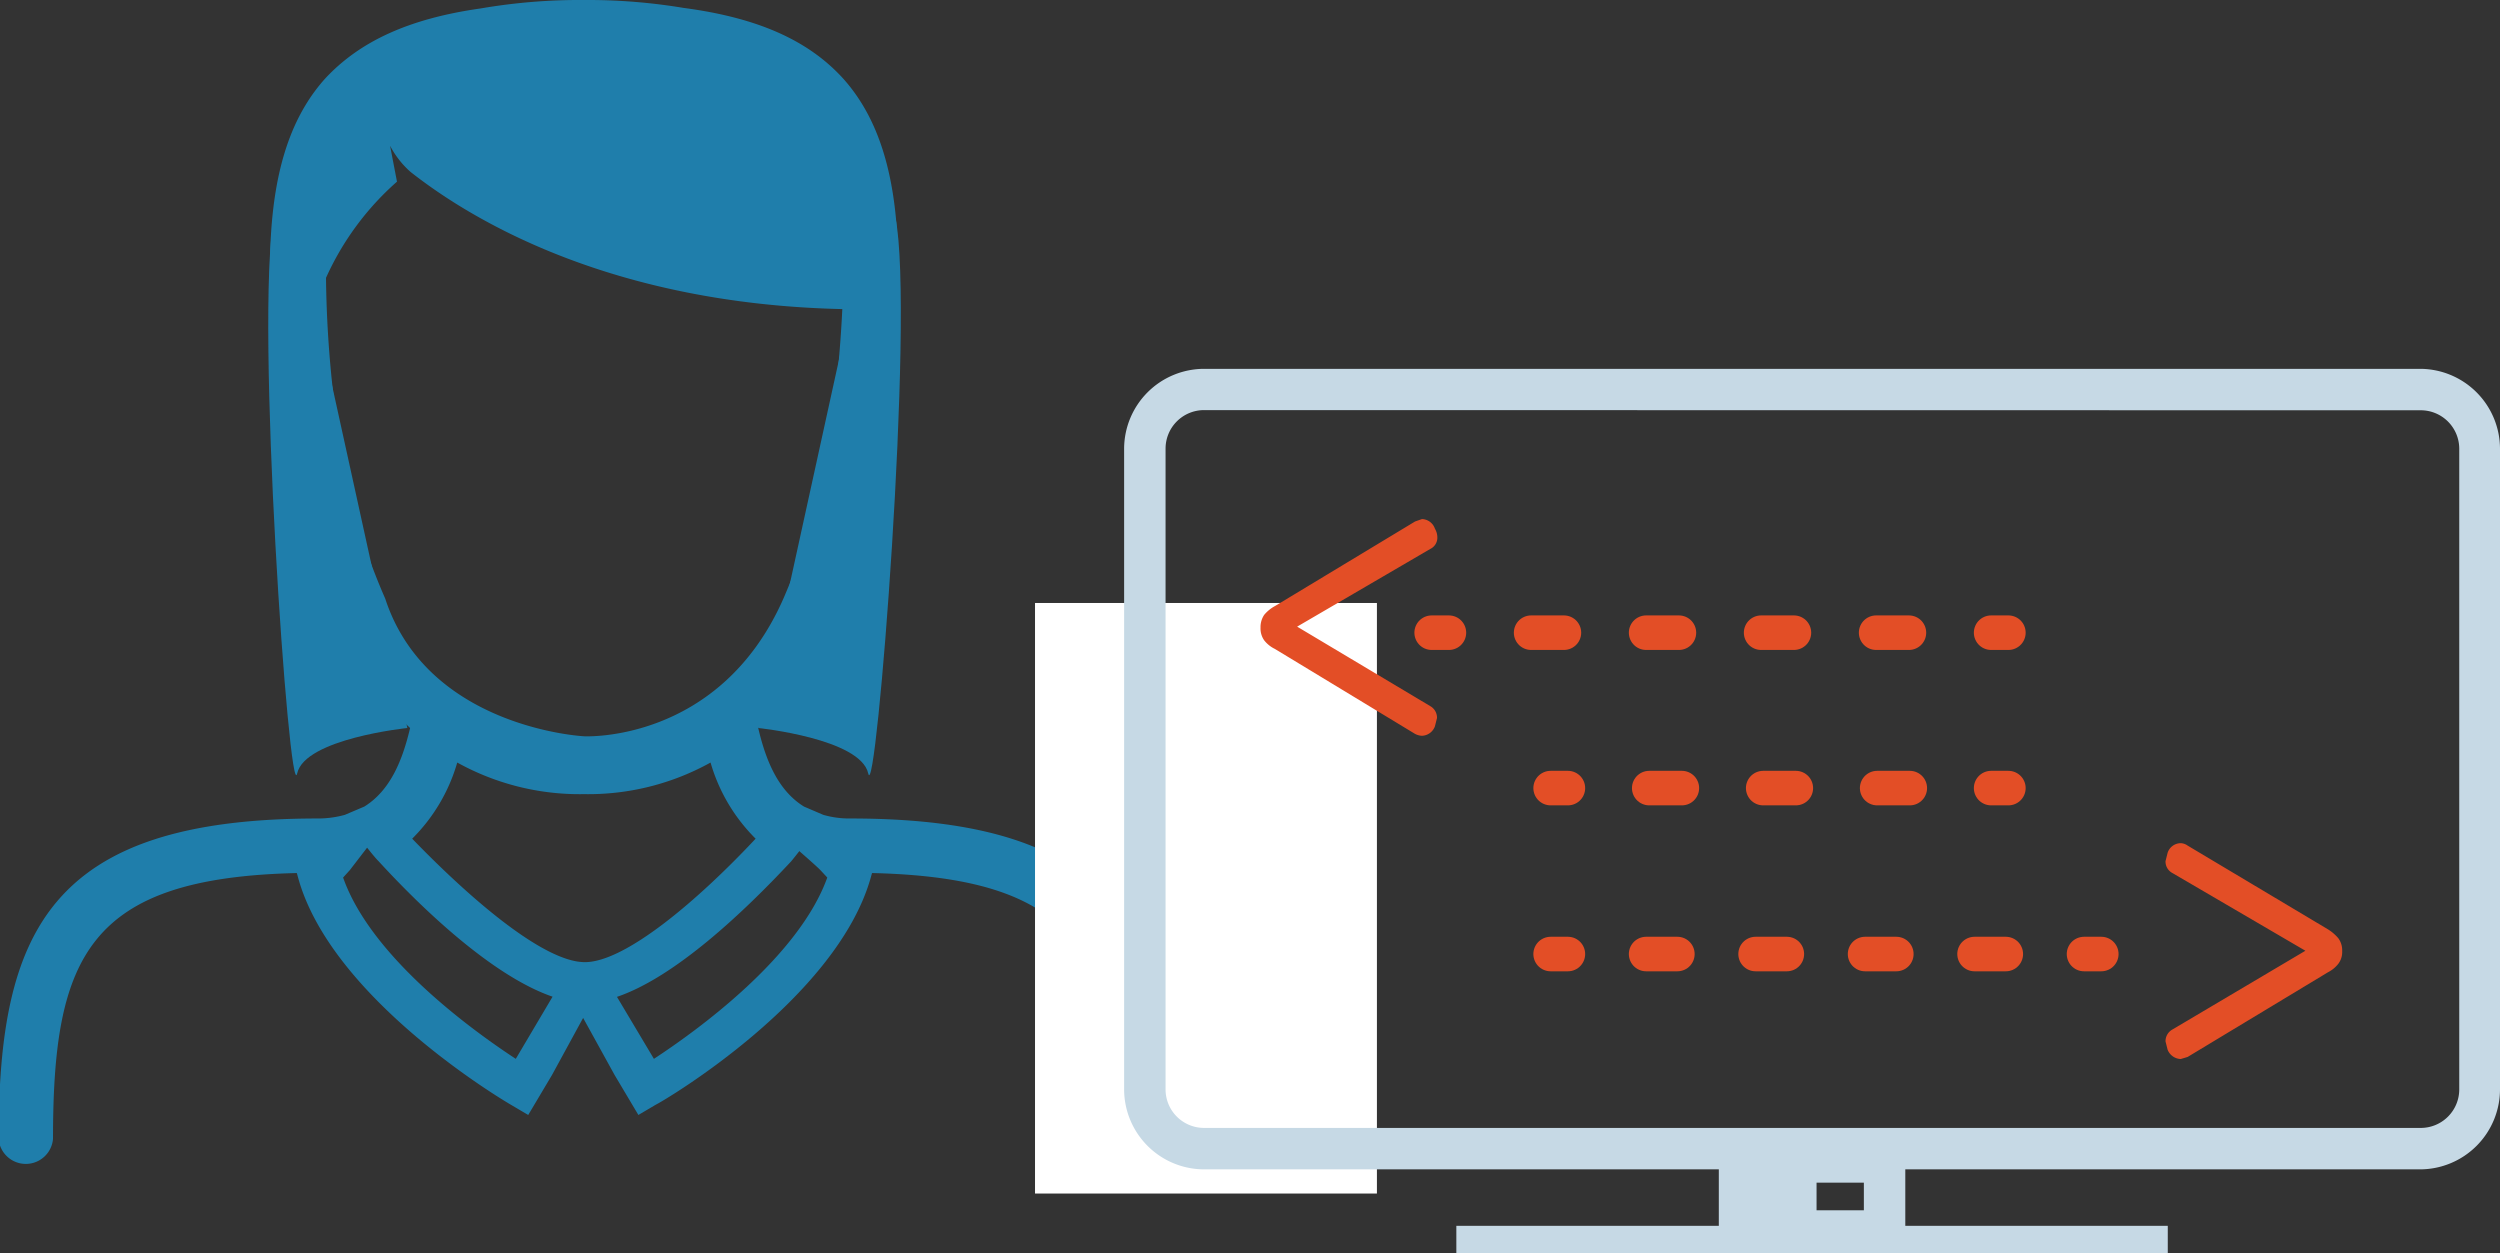 <svg xmlns="http://www.w3.org/2000/svg" viewBox="0 0 144.78 72.59"><rect x="0" y="0" width="144.78" height="72.59" fill="#333333" stroke="none"/><defs><style>.cls-1{opacity:0.7;}.cls-2{fill:#1f7eab;}.cls-3{fill:#fff;}.cls-4{fill:#c6d9e5;}.cls-5,.cls-6,.cls-7,.cls-8{fill:none;stroke:#e34e26;stroke-linecap:round;stroke-linejoin:round;stroke-width:2px;}.cls-6{stroke-dasharray:1.89 4.71;}.cls-7{stroke-dasharray:1.9 4.76;}.cls-8{stroke-dasharray:1.81 4.53;}.cls-9{fill:#e34e26;}</style></defs><title>Fichier 13</title><g id="Calque_2" data-name="Calque 2"><g id="Mode_Isolation" data-name="Mode Isolation"><path class="cls-2" d="M42.45,66.23l-2.14-3.59c3.36-1.14,7.33-4.89,10.09-7.85.16-.19.47-.59.47-.59s1,.87,1.22,1.1l.4.43C50.81,60.4,44.83,64.67,42.45,66.23Zm-4-5.6c-2.35,0-6.55-3.58-10-7.15a10.18,10.18,0,0,0,2.61-4.41,14.61,14.61,0,0,0,7.34,1.83,14.6,14.6,0,0,0,7.33-1.83,10.18,10.18,0,0,0,2.61,4.41C45,57.05,40.79,60.63,38.45,60.63Zm-4,5.6c-2.38-1.56-8.36-5.83-10-10.5l.39-.43L25.84,54s.42.54.66.78c2.75,3,6.73,6.7,10.08,7.85ZM26.89,39.58a37.23,37.23,0,0,1-3-11.79A64.63,64.63,0,0,1,23.46,21a16.37,16.37,0,0,1,4.11-5.57l-.4-2.08a5.22,5.22,0,0,0,1.19,1.52h0c3.61,2.84,11.67,7.64,25,7.94-.07,1.49-.2,3.13-.4,4.95a38.28,38.28,0,0,1-3,11.79c-3.69,8.41-11.55,8-11.55,8S29.35,47.1,26.89,39.58ZM53.83,52.31a5.42,5.42,0,0,1-1.57-.21l-1.12-.48c-1.52-.94-2.22-2.71-2.65-4.55,5.18-4.83,7-13.19,7.63-18.94.91-8.37.8-14.75-2.71-18.67-2-2.2-4.92-3.52-9.23-4.09a33.9,33.9,0,0,0-5.77-.46,33.84,33.84,0,0,0-6,.49c-4.16.59-7,1.91-9,4.06-3.52,3.92-3.63,10.3-2.71,18.67.63,5.75,2.44,14.11,7.63,18.94-.43,1.82-1.12,3.6-2.65,4.55l-1.13.48a5.79,5.79,0,0,1-1.57.21c-15.53,0-18.48,6.52-18.48,18.55a1.58,1.58,0,0,0,3.15,0c0-10.52,2-15.11,14.12-15.39l.08.29c1.94,7,11.89,12.88,12.32,13.13l1,.59,1.38-2.32,1.8-3.3,1.82,3.3,1.38,2.32,1-.59C43.07,68.64,53,62.77,55,55.76l.08-.29c12.12.28,14.12,4.87,14.12,15.39a1.58,1.58,0,0,0,3.15,0C72.31,58.83,69.36,52.31,53.83,52.31Z" transform="translate(-4.58 -4.91)"/><rect class="cls-3" x="59.94" y="34.92" width="19.8" height="34.2"/><path class="cls-4" d="M69.68,68V30.9a4.64,4.64,0,0,1,4.63-4.63h70.42a4.64,4.64,0,0,1,4.63,4.63V68a4.64,4.64,0,0,1-4.63,4.63H74.31A4.64,4.64,0,0,1,69.68,68Zm4.63-39.34a2.23,2.23,0,0,0-2.23,2.23V68a2.23,2.23,0,0,0,2.23,2.23h70.42A2.23,2.23,0,0,0,147,68V30.9a2.23,2.23,0,0,0-2.23-2.23Z" transform="translate(-4.58 -4.91)"/><path class="cls-4" d="M104.12,71h10.8v6.4h-10.8Zm8.4,2.4h-2.74V75h2.74Z" transform="translate(-4.58 -4.91)"/><rect class="cls-4" x="88.92" y="75.9" width="41.2" height="1.6" transform="translate(214.46 148.49) rotate(-180)"/><path class="cls-2" d="M53.29,25.18l-4.8,21.89s5.92.61,6.37,2.63,2.7-26.55,1.58-32.17" transform="translate(-4.58 -4.91)"/><path class="cls-2" d="M23.36,25.18l4.81,21.89s-5.93.61-6.38,2.63-2.46-26.55-1.34-32.17" transform="translate(-4.58 -4.91)"/><line class="cls-5" x1="89.8" y1="45.64" x2="90.8" y2="45.64"/><line class="cls-6" x1="95.51" y1="45.64" x2="112.95" y2="45.64"/><line class="cls-5" x1="115.31" y1="45.64" x2="116.31" y2="45.64"/><line class="cls-5" x1="82.91" y1="36.64" x2="83.91" y2="36.64"/><line class="cls-7" x1="88.67" y1="36.64" x2="112.93" y2="36.64"/><line class="cls-5" x1="115.31" y1="36.64" x2="116.31" y2="36.64"/><line class="cls-5" x1="89.8" y1="55.25" x2="90.8" y2="55.25"/><line class="cls-8" x1="95.33" y1="55.25" x2="118.42" y2="55.25"/><line class="cls-5" x1="120.69" y1="55.25" x2="121.69" y2="55.25"/><path class="cls-9" d="M140,59.25a2.5,2.5,0,0,0-.62-.53l-8.11-4.84a.73.73,0,0,0-.42-.14.81.81,0,0,0-.74.56l-.12.48a.75.75,0,0,0,.4.69l7.7,4.5-7.7,4.56a.77.77,0,0,0-.4.69l.12.48a.85.85,0,0,0,.76.54l.4-.12,8.12-4.9a1.79,1.79,0,0,0,.61-.5,1.13,1.13,0,0,0,.22-.73A1.18,1.18,0,0,0,140,59.25Z" transform="translate(-4.58 -4.91)"/><path class="cls-9" d="M86.53,35.11,78.43,40a2.15,2.15,0,0,0-.64.52,1.27,1.27,0,0,0-.21.74,1.19,1.19,0,0,0,.21.73,1.75,1.75,0,0,0,.62.5l8.1,4.91a.92.92,0,0,0,.42.12.83.83,0,0,0,.75-.55l.12-.48a.77.77,0,0,0-.38-.68L79.7,41.2l7.71-4.5a.72.72,0,0,0,.41-.66,1,1,0,0,0-.14-.51.82.82,0,0,0-.75-.56l-.4.14" transform="translate(-4.58 -4.91)"/></g></g></svg>